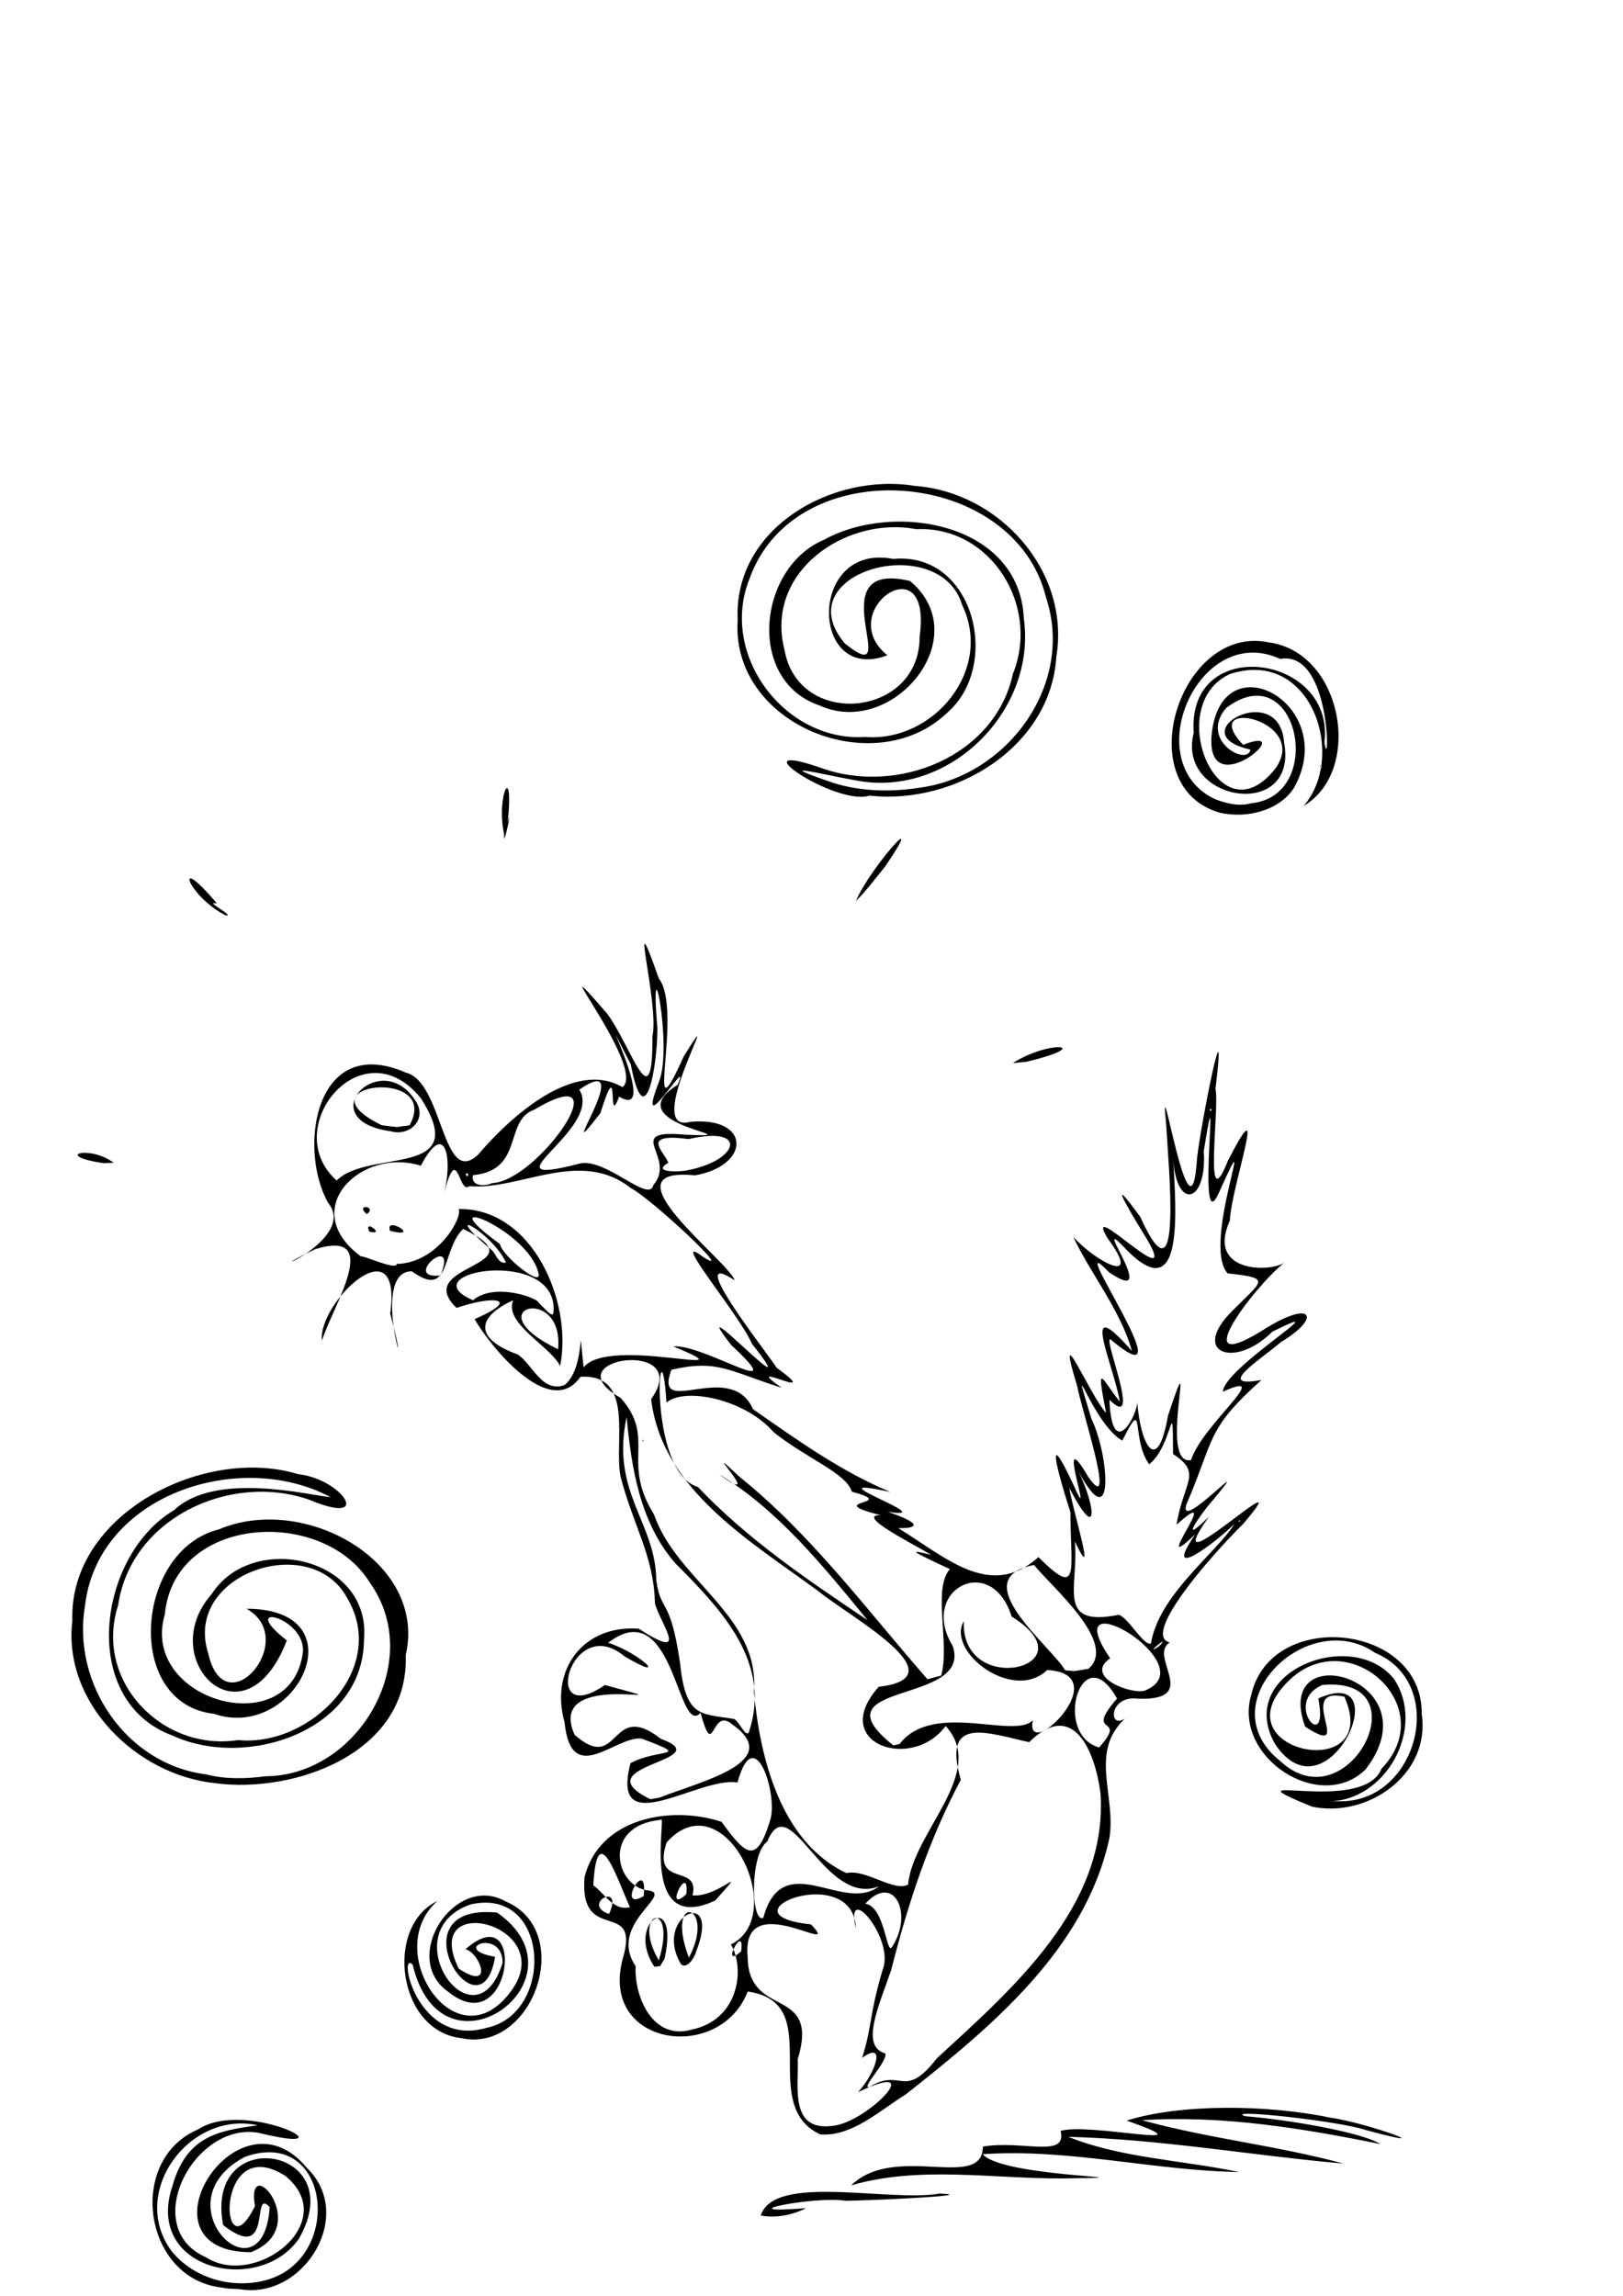 <?xml version="1.0" encoding="UTF-8" standalone="no"?>
<!-- Created with Inkscape (http://www.inkscape.org/) -->

<svg
   xmlns:dc="http://purl.org/dc/elements/1.1/"
   xmlns:cc="http://creativecommons.org/ns#"
   xmlns:rdf="http://www.w3.org/1999/02/22-rdf-syntax-ns#"
   xmlns:svg="http://www.w3.org/2000/svg"
   xmlns="http://www.w3.org/2000/svg"
   version="1.1"
   width="744.094"
   height="1052.362"
   id="svg3099">
  <defs
     id="defs3101" />
  <g
     id="layer1">
    <path
       d="m 100.182,1048.371 c -34.669,-5.295 -41.838,-58.437 -9.438,-72.248 22.285,-14.645 73.627,12.812 27.632,1.489 -29.459,-5.053 -54.86,43.558 -23.832,57.144 22.635,14.475 62.096,-16.23 36.255,-37.388 -32.791,-20.815 -30.026,46.854 -13.917,13.85 -4.406,-26.118 27.162,9.751 -1.828,21.158 -54.383,-0.082 -6.464,-77.83 25.675,-38.605 22.392,21.623 -1.462,60.454 -30.646,55.575 l -5.539,-0.303 -4.361,-0.67 -6e-5,0 z m 20.262,-2.814 c 37.598,-8.408 31.759,-71.132 -8.137,-56.903 -40.116,21.226 8.34,67.764 11.334,23.071 -8.771,-9.675 2.052,26.628 -21.334,8.2 -8.897,-46.848 58.945,-36.073 34.767,6.215 -18.167,26.289 -71.032,14.519 -58.034,-24.066 6.565,-23.277 21.413,-25.364 39.089,-27.885 -31.291,-6.889 -59.261,30.891 -39.438,57.709 9.903,12.148 26.588,17.086 41.754,13.659 z m 228.335,-30.01 c 6.158,-19.448 59.02,-5.954 82.073,-10.061 20.164,0.893 -34.765,3.298 -43.208,3.304 -14.543,-2.331 -56.16,6.335 -18.146,3.406 -6.093,3.125 -13.921,4.692 -20.718,3.35 z m 41.431,-13.804 c 20.207,-19.696 60.338,2.876 60.403,-17.803 18.462,-3.021 38.685,5.577 35.651,-7.158 13.173,-4.034 70.655,9.526 30.325,-4.745 24.097,-7.653 63.675,-7.499 93.193,-1.366 16.953,2.33 54.215,15.973 16.226,5.653 -13.157,-4.288 -65.163,-9.785 -55.221,-6.302 18.486,1.445 53.494,7.218 62.038,12.779 -35.793,-7.262 -72.651,-13.287 -109.231,-10.936 30.143,8.361 62.03,11.61 92.392,19.893 -41.989,-3.726 -83.952,-11.195 -126.165,-12.269 23.853,9.698 52.53,10.7 78.296,16.149 -39.234,-0.683 -78.341,-10.917 -117.602,-8.181 9.392,10.908 86.361,10.514 36.657,11.097 -32.035,0.185 -65.886,-5.91 -96.962,3.188 z m -14.18,-23.37 c -29.275,-13.762 3.273,-60.345 -33.23,-65.495 -12.614,32.789 -67.896,25.431 -57.354,-14.818 8.548,-28.529 -19.922,-5.998 -17.473,-37.504 6.673,-27.11 39.218,-33.18 62.829,-25.468 11.159,15.384 16.001,19.856 22.31,-0.765 3.715,-11.572 -7.203,-46.038 -14.992,-17.25 -17.566,-3.038 -58.633,28.011 -49.059,-8.877 13.126,-6.965 28.678,-2.344 5.211,-11.22 -11.792,-1.71 -32.449,22.986 -35.445,-7.589 -6.789,-23.918 8.523,-44.718 34.01,-42.818 23.777,15.333 10.428,-1.39 7.456,-11.459 -0.562,-22.139 -9.673,-34.878 -15.785,-58.267 -3.166,-15.992 6.705,-47.23 -18.374,-45.742 -14.213,20.375 -42.126,-15.077 -48.53,-26.426 22.187,-9.748 8.189,-10.907 -8.273,-5.143 -21.253,-20.426 39.646,-18.685 3.012,-36.205 -10.095,9.664 -5.451,32.467 -23.572,19.399 -20.331,0.063 1.78,63.572 -9.868,19.405 5.734,-42.033 -33.367,-4.948 -31.302,12.399 4.738,-15.446 28.574,-51.748 -3.259,-41.881 -31.616,15.35 20.298,-4.079 6.118,-21.236 -13.923,-24.508 -6.311,-78.113 35.682,-59.714 17.066,4.194 16.533,52.95 32.983,37.656 14.672,-17.239 43.983,-44.034 66.284,-31.009 11.364,-8.941 -40.451,-72.235 -6.946,-33.594 11.445,15.836 20.827,49.405 20.659,10.343 3.326,-15.206 -11.909,-68.799 2.884,-26.67 11.598,14.814 -7.692,78.408 11.543,35.654 20.862,-33.22 -20.18,36.365 2.88,30.157 27.9,-2.542 27.9,20.009 2.216,24.53 -43.195,-4.303 15.393,39.266 18.168,48.07 -23.058,-15.05 11.985,29.362 19.289,40.135 23.334,17.04 -17.995,-5.162 2.203,9.145 -24.514,-7.848 -29.603,-13.029 -50.477,-8.243 -8.605,23.095 27.037,-5.304 37.392,18.061 20.111,14.005 40.161,28.439 62.91,37.942 -39.156,-8.367 25.369,13.216 -1.081,9.098 16.78,5.772 13.185,7.666 4.764,7.476 21.711,13.287 42.24,33.118 64.289,13.308 19.334,19.332 14.677,6.105 14.658,-20.553 -6.529,-20.302 -11.457,-39.959 1.149,-13.1 11.138,25.075 -9.377,-31.336 7.073,-3.038 13.413,19.052 -3.433,-31.79 -5.053,-41.466 -10.757,-35.371 6.111,4.819 13.185,12.015 -4.918,-24.878 -1.751,-14.996 6.279,-5.149 -2.797,-16.933 -19.287,-51.553 5.558,-23.156 -4.984,-18.47 -19.808,-36.824 -26.853,-52.318 9.874,11.075 32.435,23.299 15.674,0.558 -12.485,-20.859 37.176,31.041 16.314,-2.414 -8.341,-13.421 -16.079,-27.577 -1.309,-7.338 19.726,43.573 12.832,-24.047 11.912,-41.937 -3.759,-36.376 11.132,61.279 14.115,15.15 1.562,-14.678 14.154,-78.796 8.445,-31.82 2.039,7.541 -5.696,61.323 5.698,32.891 19.336,-37.648 1.523,11.781 0.908,27.379 -11.027,24.435 19.373,23.765 25.123,19.173 -14.154,11.209 -47.295,55.046 -7.923,29.793 20.889,-12.686 24.616,-4.281 6.346,6.664 -10.504,8.819 -30.514,21.395 -9.044,17.464 -25.599,22.915 -21.318,26.674 -34.471,57.154 -3.926,13.694 33.476,-27.518 11.83,-1.653 -5.443,6.174 -16.017,21.595 -1.475,7.166 -26.567,37.527 44.879,-30.886 15.655,3.375 -15.528,15.344 -46.583,51.068 -33.614,54.256 -10.099,6.458 14.559,26.583 -14.172,25.809 -13.826,-1.98 -14.128,14.375 -6.284,9.049 -16.612,15.366 -4.051,35.373 -7.191,54.797 -10.974,50.992 -54.336,86.747 -93.356,117.518 -11.793,7.257 -24.649,19.497 -39.25,18.348 z m 6.878,-4.077 c 15.762,-2.63 42.846,-30.757 10.422,-15.269 7.797,-8.116 13.421,-24.17 1.94,-15.73 4.758,-15.289 3.156,-19.376 9.403,-40.42 5.773,-14.155 -17.645,-41.484 -12.252,-18.815 -1.018,-31.61 -64.127,-6.472 -20.649,-1.966 15.584,16.074 -32.229,-18.099 -28.986,14.844 0.143,28.881 33.336,12.897 22.94,46.995 0.543,12.487 -4.185,33.917 17.182,30.361 z m 15.626,-17.59 c 14.882,-9.332 15.716,6.381 31.01,-13.225 34.615,-31.882 78.392,-69.567 75.002,-121.395 -2.518,-19.79 -12.694,-43.365 -32.71,-23.504 -18.947,-4.128 -40.164,-12.663 -31.328,17.228 -14.638,27.468 -24.252,56.896 -31.921,87.192 -5.724,16.736 -14.31,35.083 -2.675,38.263 0.878,4.071 -11.428,16.025 -7.378,15.441 z m -81.448,-26.378 c 21.948,-4.493 24.538,-28.341 17.996,-39.021 27.184,-13.351 -3.267,-75.932 -29.448,-46.789 -7.021,21.271 15.533,9.297 11.846,24.307 12.326,1.012 26.547,-15.947 10.465,2.317 -35.723,16.805 -21.652,-41.54 -25.088,-36.94 -27.412,2.615 -20.742,31.288 -5.169,32.412 10.819,1.979 -19.136,15.642 -6.268,34.649 -0.695,14.391 8.106,34.201 25.666,29.065 z m -17.074,-28.79 c -13.655,-20.523 11.795,-36.205 4.679,-3.71 l -2.049,3.397 z m 2.039,-2.921 c 8.812,-28.876 -13.35,-22.737 0,0 z m 10.073,1.583 c -13.088,-22.438 19.382,-36.274 6.827,-5.121 -0.143,1.542 -4.156,8.206 -6.827,5.121 z m 3.715,-2.845 c 13.166,-25.083 -11.511,-30.39 0,0 z m 23.937,-2.87 c 1.972,-14.075 -10.143,9.064 0,0 z m 68.993,-1.768 c 10.305,-15.208 1.171,-34.587 -12.05,-20.091 8.843,1.329 9.652,22.944 12.05,20.091 z m -58.839,-13.608 c 8.956,-32.683 36.688,-1.728 53.069,-14.459 -25.202,9.868 -40.848,-46.053 -51.186,-20.562 -8.269,6.012 -7.466,37.714 -1.883,35.021 z m -70.701,-1.772 c 7.048,-15.295 -13.206,-4.528 0,0 z m 9.573,-3.128 c -5.347,-11.467 -15.081,-42.453 -16.788,-9.985 4.93,3.299 9.226,12.017 16.788,9.985 z m 6.319,-5.064 c 2.117,-19.608 -13.376,7.806 0,0 z m 19.538,-0.89 c 1.538,-15.535 -10.918,9.985 0,0 z m 101.659,-4.366 c 2.194,-24.185 36.628,-51.504 17.221,-72.734 -15.575,21.133 -53.884,7.987 -30.659,-17.964 37.712,-4.377 -13.05,-31.929 -27.132,-43.41 -30.873,-22.879 -72.181,-46.494 -77.231,-88.42 20.025,-28.21 -46.514,-19 -13.998,-0.606 16.534,18.585 0.051,29.176 15.296,53.365 10.371,30.455 48.609,46.354 45.831,81.345 2.794,30.625 12.391,68.906 42.369,83.121 9.117,-1.963 21.588,8.734 28.302,5.304 z M 294.529,660.517 c 0.197,-1.932 0.641,1.193 0,0 z m 7.816,163.475 c 19.332,-7.559 57.816,-16.514 33.12,-33.757 -9.632,-7.952 -8.047,17.701 -14.272,-5.115 -10.653,11.581 -12.13,-55.26 -42.372,-32.12 15.579,5.182 28.37,18.618 7.365,6.151 -24.469,-20.406 -38.985,33.947 -8.849,13.231 46.31,12.674 -28.089,-9.012 -13.923,22.808 20.941,18.437 16.022,-16.557 39.512,1.819 27.696,10.201 -36.812,11.973 -4.758,27.74 l 4.177,-0.757 z m 201.564,-22.975 c 13.801,-15.469 -7.557,-4.302 8.213,-22.414 -16.005,-28.873 -29.785,16.209 -8.213,22.414 z m -91.487,-1.572 c 15.303,-20.001 52.818,-1.932 61.097,-10.951 -4.051,20.48 39.328,-21.249 6.557,-22.973 -15.574,14.976 -46.321,-8.321 -38.216,-22.422 -1.378,35.663 59.243,21.069 21.934,-2.124 -9.358,-29.825 -42.675,-12.113 -27.048,13.42 9.534,27.445 -64.548,15.929 -27.182,45.661 l 2.858,-0.611 z m -69.061,-5.493 c 10.557,-31.739 -12.322,-55.898 -33.572,-77.215 -16.62,-18.733 -20.352,-44.706 -22.506,-67.192 -7.399,34.632 13.332,48.07 13.604,74.816 2.111,15.244 6.284,7.045 10.834,37.492 2.595,25.352 9.13,23.597 24.397,26.013 2.399,0.049 5.727,9.122 7.244,6.086 z m 181.443,-18.99 c 29.075,-11.507 -42.122,-53.167 -15.817,-14.851 -12.329,8.629 9.863,16.723 15.817,14.851 z m -93.298,-6.904 c 4.088,-14.676 -4.081,-39.689 3.982,-48.812 -18.821,-8.738 -18.86,-9.125 -8.509,-6.491 -8.499,-5.165 -35.022,-18.359 -23.254,-18.23 -28.016,-7.052 9.728,-4.629 -13.148,-10.737 -2.878,-8.785 -20.238,-14.846 -35.965,-27.367 -12.938,-14.979 -40.514,-20.738 -49.04,-13.533 -3.003,-44.761 -9.564,31.664 14.416,38.732 22.791,24.048 50.405,42.672 77.759,61.035 -20.188,-24.594 -41.087,-50.657 -68.239,-66.938 23.748,17.128 -11.396,-18.724 9.15,0.901 33.307,26.708 58.814,61.417 86.559,93.115 l 6.289,-1.675 z m 67.505,-3.116 c 13.638,-11.725 -16.428,-37.122 -24.959,-47.589 -32.296,6.209 7.884,37.228 14.311,48.288 l 4.255,0.366 6.393,-1.065 z m 32.4,-10.352 c 6.288,-6.663 -8.285,5.421 0,0 z m -3.71,-1.247 c 3.465,-22.232 30.035,-41.573 38.295,-54.856 -7.347,7.466 -34.174,28.275 -17.993,4.804 -22.318,21.358 14.617,-25.349 -8.604,-4.372 3.282,-19.974 12.031,-23.617 -1.603,-32.42 -0.136,-30.022 -0.027,-3.765 -10.948,4.721 -8.528,-12.006 -1.641,-32.28 -12.31,-10.854 -13.85,-7.934 -25.025,-46.142 -14.141,-9.974 8.325,17.158 10.497,55.12 -6.039,23.871 8.373,17.099 9.157,33.347 -4.127,7.752 1.747,11.037 13.046,46.722 2.55,24.525 1.947,20.754 -9.021,39.532 20.248,33.632 4.793,1.995 11.397,14.531 14.671,13.17 z m 40.816,-56.127 c -0.002,-1.444 -1.378,1.374 0,0 z m -22.459,-27.957 c 5.015,-16.04 38.806,-42.192 14.605,-31.339 0.346,-10.972 55.619,-43.885 22.678,-27.503 -17.328,17.313 -37.682,9.735 -18.537,-9.356 14.176,-14.34 18.474,-15.135 -1.979,-17.379 -12.344,-13.414 15.456,-80.107 -4.25,-36.395 -10.372,22.121 1.368,-69.833 -6.681,-19.637 1.605,24.032 -12.894,27.822 -14.1,2.444 1.509,26.235 5.203,71.204 -22.842,41.212 -14.929,-15.35 17.924,28.578 -6.529,11.851 -22.641,-23.663 37.392,61.122 1.595,31.537 -6.885,-7.457 14.966,43.069 -1.39,26.912 1.208,29.574 13.393,5.919 12.758,0.717 1.171,18.434 8.978,35.651 14.134,6.5 14.402,-43.264 -5.076,23.665 10.539,20.435 z M 258.846,634.885 c 10.365,-8.321 5.734,-35.935 8.707,-8.077 11.58,-14.847 79.705,6.172 41.12,-9.624 13.765,-1.357 55.707,26.483 26.558,-0.652 -23.057,-29.625 37.017,34.277 9.409,-0.696 -4.815,-12.102 -38.557,-51.99 -22.553,-39.859 16.698,10.974 -23.664,-26.731 -32.913,-31.402 -23.241,-18.387 -50.92,1.181 -74.003,-0.859 -5.05,4.25 -5.269,-21.324 -11.754,3.775 4.216,-15.197 1.201,-35.328 -10.477,-13.139 -27.344,-8.666 -56.781,19.985 -27.495,41.546 1.657,-0.37 16.235,6.571 16.423,3.473 19.151,-0.42 30.611,-21.997 28.33,-25.186 34.115,-0.512 52.459,42.851 46.594,72 -4.274,-8.983 -25.931,-19.56 -21.525,-30.16 -15.308,6.966 -19.525,16.899 2.06,24.841 6.843,4.422 11.083,17.748 21.516,14.019 z M 169.328,564.524 c -2.96,-6.284 7.974,2.14 0,0 z m 9.504,-0.314 c -2.745,-7.417 15.083,3.712 0,0 z m -10.63,-7.657 c -5.799,-4.806 4.982,-3.855 0,0 z m 87.651,61.922 c 2.969,-30.373 -39.176,-18.898 0,0 z m -2.09,-17.057 c 2.465,-30.412 -66.925,-18.388 -36.877,-5.393 11.525,-9.96 37.46,2.26 28.088,1.604 0.071,-5.29 8.494,8.886 8.788,3.789 z m -6.831,-17.507 c -4.146,-20.409 -52.721,-39.056 -17.706,-13.656 0.878,5.343 19.093,19.954 17.706,13.656 z m -44.976,0.739 c 8.408,-20.685 -18.555,2.037 0,0 z m 30.055,-5.87 c -6.732,-14.542 -32.069,-27.391 -6.251,-5.492 1.744,1.919 2.768,6.115 6.251,5.492 z m 67.579,-35.639 c 10.92,-12.778 -14.5,-25.588 14.379,-23.03 35.347,1.561 -33.27,-4.13 -3.326,-22.815 7.282,-16.628 -20.384,29.454 -8.406,-1.785 6.267,-16.146 -4.635,-69.192 -0.823,-23.863 -0.099,17.899 -5.815,49.715 -12.238,16.192 -21.236,-41.275 15.324,27.105 -5.318,14.841 -5.889,15.793 0.736,-22.005 -8.611,7.563 -23.484,30.3 18.294,-29.927 -9.658,-10.786 11.213,18.141 -45.528,45.639 -0.472,34.067 11.893,-3.781 32.532,18.581 34.472,9.616 z m -73.987,-0.822 c 21.126,-0.774 60.756,-58.209 19.354,-33.665 -14.082,4.91 -4.516,27.86 -28.14,30.008 -1.018,5.321 5.648,5.209 8.787,3.656 z m -71.259,-1.195 c 14.85,-14.778 62.4,-0.72 38.578,-37.74 -27.022,-33.362 -65.383,13.87 -38.578,37.74 z m 24.934,-22.532 c -37.782,-5.249 -3.948,-40.021 11.829,-13.029 4.407,8.2 -3.692,15.329 -11.829,13.029 z m 8.504,-2.78 c 14.872,-27.002 -51.906,-19.037 -12.711,-0.004 l 6.827,0.81 5.884,-0.806 0,3e-5 z m 26.943,22.398 c -2.272,-1.694 -0.535,2.878 0,0 z m 100.692,-1.841 c 23.16,-4.411 28.135,-20.553 0.312,-14.253 -22.598,-2.883 -11.202,5.679 -9.321,10.871 -8.604,4.97 7.291,4.106 9.009,3.382 z m 240.081,-27.634 c -1.131,-1.607 -1.131,1.607 0,0 z M 211.29,934.22 c -29.004,-3.37 -35.136,-51.155 -10.752,-62.838 -26.075,22.858 8.653,75.437 33.645,41.463 22.869,-30.596 -42.014,-46.967 -23.836,-10.427 16.589,10.861 9.552,-7.512 3.049,-8.898 28.473,-25.151 21.373,43.013 -7.789,19.556 -22.517,-15.585 2.954,-54.655 26.141,-41.532 32.264,13.601 12.738,69.948 -20.457,62.677 z m 11.86,-4.706 c 31.34,-6.601 28.995,-64.803 -7.327,-56.58 -36.777,12.662 2.015,67.495 14.624,26.704 -0.26,-16.227 -24.677,-6.279 -3.465,-2.69 -6.549,39.862 -47.406,-25.046 0.938,-20.242 43.43,30.372 -25.254,80.768 -38.717,23.855 -7.06,-7.059 1.773,38.391 33.948,28.953 z M 601.361,828.096 c -42.615,-17.573 23.544,4.419 32.066,-17.419 27.487,-28.527 -15.441,-67.132 -42.781,-40.062 -33.065,32.576 43.716,47.681 25.701,7.107 -23.177,-5.117 5.822,29.343 -18,13.72 -15.307,-42.492 59.475,-21.951 27.83,19.51 -20.717,20.672 -60.978,-5.344 -52.536,-34.004 9.028,-39.926 78.802,-32.886 78.174,8.803 4.131,27.676 -24.977,47.873 -50.454,42.345 z m 13.737,-2.432 c 35.089,-0.321 48.767,-54.103 15.231,-68.098 -30.689,-21.267 -76.763,23.168 -43.342,49.696 31.114,29.089 65.849,-39.135 19.333,-34.914 -18.731,8.047 3.297,32.847 -1.91,6.18 37.328,-16.626 4.276,57.61 -19.984,20.683 -18.164,-32.768 35.229,-53.626 54.564,-29.752 15.119,22.389 -3.597,56.843 -30.949,56.277 l 7.051,-0.072 0.004,-10e-6 z M 98.631,817.377 c -36.422,-3.786 -69.965,-37.198 -65.455,-74.498 -1.664,-48.84 60.449,-80.324 103.532,-67.143 20.034,2.096 35.175,24.349 4.904,11.658 -36.269,-12.551 -81.676,8.637 -87.446,48.414 -11.225,34.528 20.093,67.197 54.954,61.815 32.996,3.321 69.222,-32.662 50.085,-65.058 -16.612,-31.024 -75.426,-11.097 -63.744,25.285 7.671,34.255 42.368,-6.516 17.545,-20.427 52.54,-0.013 22.829,61.155 -14.927,48.16 -41.514,-4.679 -36.108,-75.013 2.222,-84.513 38.875,-16.612 95.628,14.539 85.711,57.594 1.606,45.24 -51.443,63.553 -87.381,58.713 z m 23.043,-3.16 c 42.606,-0.195 73.426,-53.162 47.887,-88.736 -21.269,-34.77 -89.684,-31.17 -93.991,14.513 -11.639,39.212 56.738,59.045 63.142,18.436 3.054,-16.942 -31.161,-25.213 -7.211,-6.466 -19.404,50.171 -61.019,8.806 -34.486,-21.233 18.65,-29.109 73.379,-16.807 69.863,20.918 -0.34,41.983 -53.974,59.42 -87.572,43.989 -43.658,-15.913 -34.454,-82.834 0.499,-103.399 18.953,-18.006 62.08,-6.754 71.767,-5.983 -41.832,-22.223 -106.694,-1.184 -112.615,49.846 -6.021,35.731 18.907,72.649 55.574,77.247 8.807,2.295 18.184,2.039 27.144,0.868 z M 47.616,533.185 c -23.848,-3.484 -6.726,-8.582 4.487,-0.199 z M 464.398,487.275 c 17.234,-10.976 38.013,-8.131 6.049,-0.55 z M 103.522,419.619 c -17.313,-8.599 -24.965,-30.277 -4.026,-5.428 -6.684,-1.711 8.615,5.976 4.026,5.428 z m 288.918,-6.643 c 6.225,-15.017 33.763,-45.802 13.373,-15.79 -4.355,5.352 -8.46,10.916 -13.373,15.79 z M 231.146,382.542 c -3.881,-17.784 4.642,-34.641 1.639,-5.572 2.481,-9.228 -2.27,13.524 -1.639,5.572 z m 328.122,-10.005 c -41.89,-12.03 -18.45,-86.514 22.325,-78.1 34.11,4.504 43.491,58.901 16.063,74.998 19.945,-22.84 3.477,-72.586 -33.674,-60.5 -31.044,13.892 -5.327,76.935 20.841,43.206 15.977,-22.576 -36.171,-32.937 -14.878,-10.73 26.698,-10.399 -17.086,28.438 -14.477,-4.316 4.139,-44.488 59.335,-14.121 37.71,24.16 -6.834,10.444 -21.765,14.063 -33.911,11.283 z m 14.384,-4.337 c 34.788,-3.48 21.204,-68.438 -11.488,-43.683 -12.626,14.707 9.815,26.953 11.102,19.069 -32.892,-7.223 13.375,-32.793 15.462,-3.167 6.64,36.164 -49.624,27.188 -41.443,-4.487 -3.299,-45.546 64.822,-36.127 59.927,4.3 2.322,17.053 3.632,-42.518 -20.33,-38.2 -37.248,-17.174 -65.525,47.349 -29.894,64.263 5.284,1.978 11.026,3.502 16.665,1.904 z m 32.324,-17.71 c -1.234,0.063 0.071,3.34 0,0 z m -207.35,14.208 c -15.379,4.956 -61.565,-26.237 -22.596,-12.84 34.914,12.9 80.146,-4.801 88.378,-43.058 12.491,-30.882 -9.925,-67.837 -44.416,-66.24 -31.865,-6.113 -69.525,19.28 -60.339,55.257 6.374,36.496 62.197,31.013 61.966,-6.017 6.118,-43.559 -39.856,-11.619 -14.762,8.578 -35.61,13.513 -36.696,-51.848 2.651,-44.18 37.088,-3.53 49.834,48.895 24.685,70.587 -33.377,31.794 -99.352,5.318 -95.984,-42.671 -2.034,-42.07 43.377,-67.579 81.229,-61.389 38.624,2.836 71.346,38.937 64.853,78.311 -2.603,41.666 -46.74,68.026 -85.665,63.662 z m 23.268,-3.661 c 40.029,-5.486 70.864,-47.329 57.685,-87.139 -14.589,-59.884 -114.978,-67.688 -135.959,-8.582 -13.967,34.741 16.12,74.855 53.01,72.493 31.218,2.509 58.842,-30.551 44.535,-60.37 -10.206,-34.674 -81.462,-15.371 -53.849,17.49 28.49,23.024 -13.665,-39.046 29.92,-28.603 30.673,25.754 -8.101,72.261 -41.501,57.045 -33.665,-11.354 -28.326,-63.199 2.062,-75.951 31.919,-17.692 89.544,-7.871 91.563,35.836 6.12,42.423 -34.088,82.582 -76.663,74.523 -15.942,-2.816 -40.575,-9.132 -10.639,1.091 12.805,4.014 26.659,4.244 39.835,2.166 z"
       id="path3118"
       style="fill:#000000" />
  </g>
</svg>
